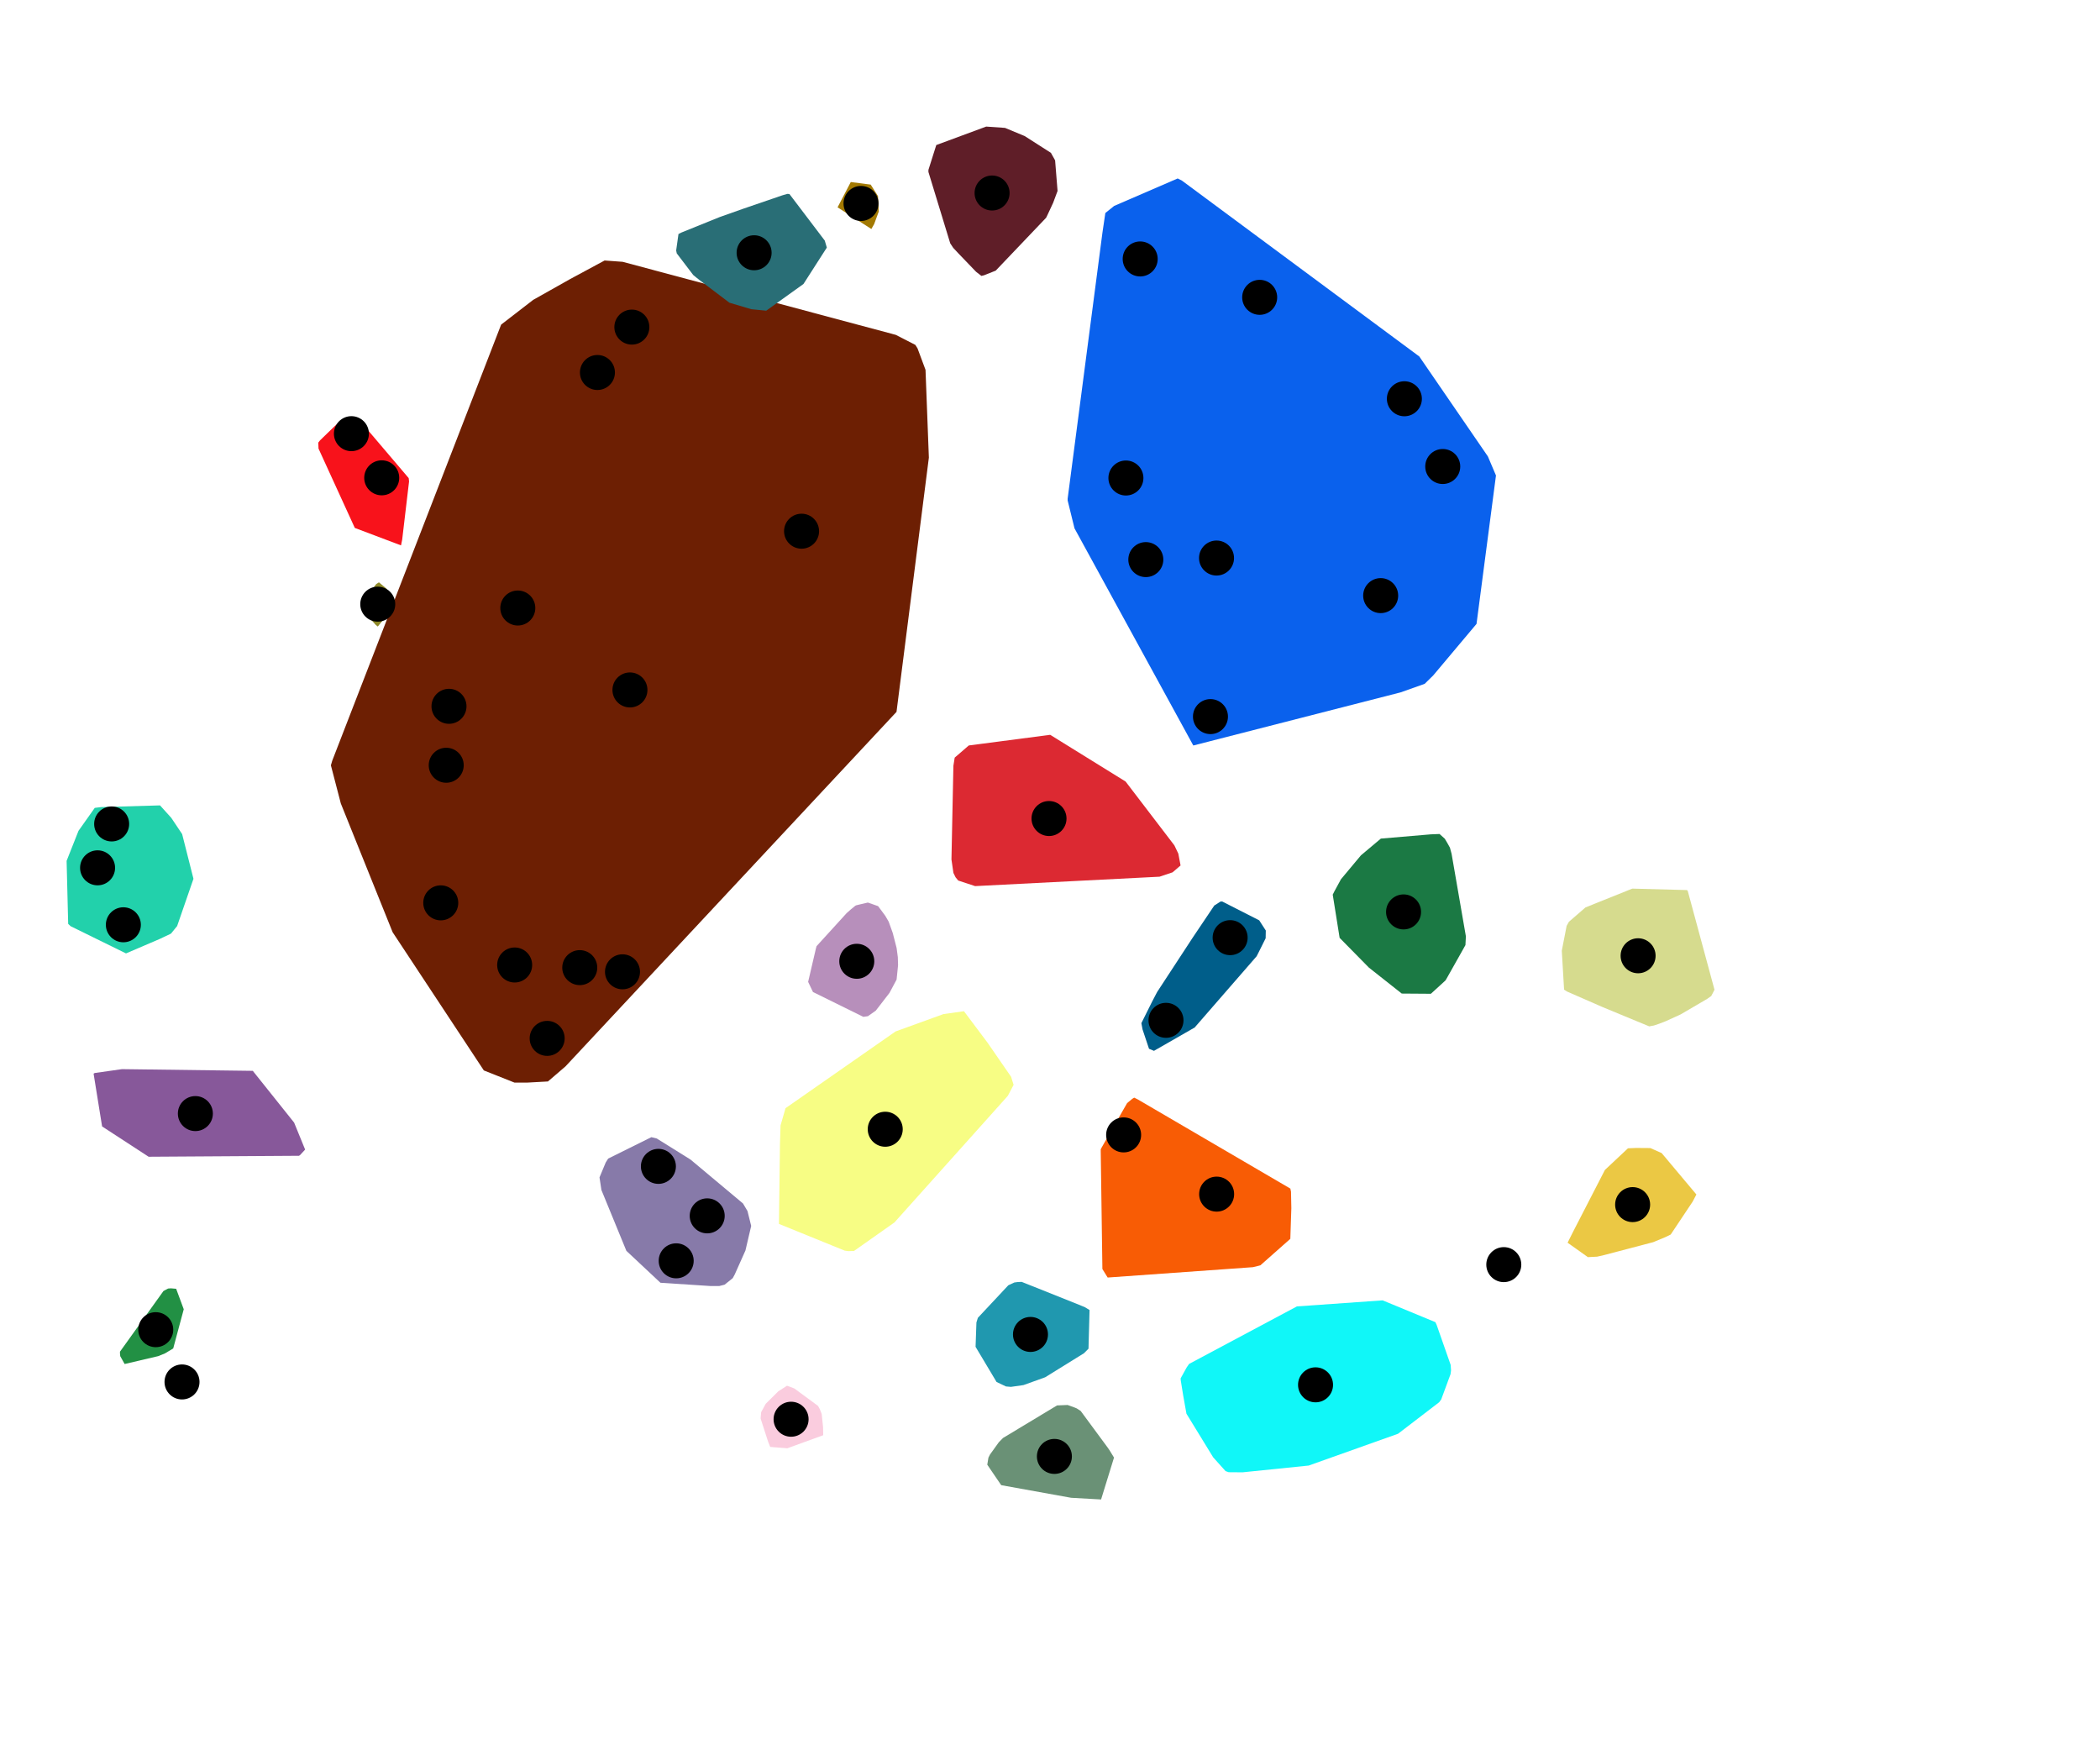 <svg xmlns="http://www.w3.org/2000/svg" width="1200" height="1000">
  <g transform="translate(-1100, -5)" >
  <polygon points="907.89,749.51 907.97,749.23 908.74,747.46 920.2,729.43 923.18,728.31 924.23,728.52 928.79,730.84 954.89,744.59 954.93,745.94 953.62,752.17 948.22,774.19 944.35,774.9 928.54,772.88 926.65,772.34 907.89,750.51 " fill="rgb(145, 225, 114)"/>
  <polygon points="1004.94,768.64 1003.94,769.64 978.3,745.18 962.71,713.33 962.71,712.33 972.2,701 988.69,693.34 997.74,691.78 1003.07,693.16 1020.58,731.75 " fill="rgb(254, 219, 192)"/>
  <polygon points="845.33,380.48 870.78,363.33 874.45,363.74 896.61,371.93 909.11,382.07 913.89,386.15 914.77,387.61 919.23,408.85 923.74,439.62 923.06,440.98 921.12,441.76 901.31,443.11 897.81,443.02 890.51,442.2 860.15,431.11 858.06,430.08 854.77,425.57 852.46,421.36 845.33,381.48 " fill="rgb(51, 31, 190)"/>
  <polygon points="1168.56,777.26 1193.4,742.61 1196.06,741.19 1197.63,741.07 1200.66,741.33 1205,753.03 1198.98,775.42 1194.33,778.21 1190.46,779.8 1171.22,784.31 1168.71,779.83 1168.56,778.26 " fill="rgb(34, 144, 68)"/>
  <polygon points="1184.93,665.89 1158.34,648.57 1153.48,618.43 1153.66,618.31 1154.12,618.05 1169.71,615.84 1244.45,616.81 1268.07,646.38 1274.36,661.79 1271.45,664.95 1270.85,665.34 " fill="rgb(135, 88, 154)"/>
  <polygon points="1200.97,792.93 1203.09,791.84 1206.23,791.53 1207.01,795.16 1204.74,798.26 1202.94,797.4 1201.5,795.94 1200.63,793.26 " fill="rgb(158, 236, 131)"/>
  <polygon points="1154.14,466.57 1157.76,466.12 1191.45,465.15 1197.88,472.28 1204.08,481.54 1210.55,507.09 1201.22,534.08 1197.7,538.41 1191.35,541.42 1172,549.72 1140.33,534.16 1138.96,532.84 1138.06,496.84 1144.86,479.68 " fill="rgb(34, 209, 171)"/>
  <polygon points="1302.75,306.63 1282.01,261.29 1281.88,257.88 1282.87,256.6 1291.04,248.66 1293.86,246.22 1301.45,245.92 1306.07,245.86 1333.54,278.16 1333.75,280.05 1329.81,313.38 1329.15,316.6 " fill="rgb(248, 18, 27)"/>
  <polygon points="1320.94,341.39 1321.16,342.14 1320.55,357.19 1315.88,362.96 1314.64,361.98 1310.19,356.91 1310.78,345.9 1312.48,342 1314.99,338.69 1316.54,337.71 " fill="rgb(142, 137, 39)"/>
  <polygon points="1289.87,439.56 1386.36,190.47 1404.66,176.34 1425.9,164.38 1445.49,153.83 1455.77,154.58 1611.88,196.32 1623.06,202.05 1624.3,204.03 1628.87,216.31 1630.78,266.45 1612.29,411.72 1423.17,614.24 1413.11,622.88 1401.43,623.52 1394.02,623.54 1376.48,616.58 1324.36,537.62 1294.75,464.04 1289.08,442.25 " fill="rgb(109, 31, 3)"/>
  <polygon points="1544.73,799.92 1549.71,796.72 1549.9,796.78 1553.9,798.27 1567.43,808.24 1568.48,810.13 1569.28,812.16 1569.56,812.99 1570.31,820.27 1570.41,824.99 1549.89,832.46 1540.11,831.68 1538.94,828.75 1534.63,815.45 1534.94,811.81 1537.55,807.05 " fill="rgb(250, 204, 222)"/>
  <polygon points="1446.14,669.14 1447.53,666.94 1472.21,654.71 1475.28,655.46 1494.58,667.5 1524.57,692.59 1527.14,696.91 1529.25,705.42 1525.97,719.45 1519.85,733.15 1518.7,735.26 1514.05,738.99 1511.03,739.75 1505.76,739.74 1477.4,737.89 1457.93,719.65 1443.66,684.88 1442.58,677.68 " fill="rgb(135, 122, 169)"/>
  <polygon points="1545.69,658.87 1546.02,648.01 1548.87,638.15 1611.76,594.3 1639.11,584.39 1650.83,582.74 1664.27,600.66 1677.76,620.2 1679.2,624.81 1675.88,631.12 1611.11,703.43 1588.01,719.71 1584.86,719.82 1582.68,719.53 1545.12,704.26 " fill="rgb(247, 253, 132)"/>
  <polygon points="1595.95,585.59 1593.32,585.96 1564.55,571.77 1561.79,565.98 1566.21,547.04 1566.61,545.57 1583.82,526.68 1586.21,524.57 1588.72,522.51 1589.19,522.26 1591.33,521.73 1595.93,520.66 1601.77,522.71 1604.88,526.88 1605.88,528.24 1607.81,531.57 1608.89,534.55 1610.15,538.07 1612.35,546.61 1613.04,551.84 1613.18,556.44 1612.34,564.68 1608.26,572.31 1600.43,582.43 " fill="rgb(183, 143, 187)"/>
  <polygon points="1511.01,129.11 1512.29,128.65 1524.8,124.22 1547.11,116.58 1549.91,115.77 1551.11,115.86 1571.3,142.46 1572.47,146.45 1559.12,167.26 1537.84,182.51 1529.31,181.66 1516.82,177.95 1499.61,164.93 1497.78,163.48 1496.13,162.12 1486.72,149.77 1486.38,148.1 1487.7,138.71 1489.37,137.86 " fill="rgb(41, 110, 118)"/>
  <polygon points="1597.92,135.83 1578.61,123.46 1586.16,109 1597.54,110.47 1601.72,117.05 1602.17,125.82 1599.5,133.07 " fill="rgb(162, 121, 2)"/>
  <polygon points="1729.19,861.7 1712.08,860.74 1672.12,853.53 1664.16,841.84 1664.81,837.82 1665.7,836.04 1670.75,829.02 1673.15,826.57 1704.02,807.97 1710.06,807.72 1714.19,809.22 1715.31,809.69 1717.54,811.14 1732.86,831.91 1734,833.56 1736.58,837.77 " fill="rgb(106, 145, 118)"/>
  <polygon points="1681.5,737.48 1683.81,737.38 1714.61,749.66 1720,751.88 1722.6,753.48 1722,775.55 1719.42,778.15 1697.24,791.89 1684.85,796.35 1677.7,797.37 1674.83,797.13 1669.46,794.57 1657.47,774.49 1657.96,760.56 1658.78,757.92 1676.18,739.33 1679.6,737.74 " fill="rgb(32, 152, 175)"/>
  <polygon points="1841.09,751.4 1890.07,747.94 1920.22,760.4 1920.96,762.01 1928.96,784.85 1929.16,787.92 1928.89,790.08 1923.55,804.55 1922.37,806.16 1898.88,824.16 1847.81,842.33 1810.05,846.19 1802.08,846.13 1800.32,845.5 1793.25,837.63 1777.97,812.7 1776.13,802.41 1774.7,793.57 1774.65,792.5 1778.08,786.3 1779.46,784.28 " fill="rgb(16, 247, 248)"/>
  <polygon points="1728.99,661.63 1729.56,660.54 1744.08,635.23 1747.02,632.8 1748.11,632.12 1750.11,633.11 1837.35,684.09 1837.72,685.87 1837.91,695.28 1837.33,712.78 1820.23,727.91 1817.87,728.54 1815.91,728.99 1732.95,734.9 1729.94,730.04 1728.99,662.63 " fill="rgb(248, 92, 5)"/>
  <polygon points="1761.22,571.77 1781.54,540.71 1793.87,522.37 1797.46,520.08 1798.46,520.08 1819.55,530.82 1823.31,536.64 1823.23,541.06 1819.03,549.48 1818.07,551.35 1782.67,592.05 1759.42,605.38 1756.58,604.21 1752.88,593.14 1752.21,589.57 1758.35,577.26 " fill="rgb(0, 94, 138)"/>
  <polygon points="1700.11,424.83 1743.2,451.52 1771.08,488 1773.33,492.71 1774.61,499.48 1770.05,503.39 1762.6,505.89 1657.21,511.27 1647.55,508.08 1646.04,506.23 1644.81,503.73 1643.69,496.05 1644.8,442.5 1645.54,437.86 1653.59,430.91 " fill="rgb(220, 41, 50)"/>
  <polygon points="1710.08,289.92 1729.95,138.04 1731.62,126.71 1736.63,122.67 1772.96,106.96 1775.43,108.22 1911.02,208.66 1950.22,265.78 1954.84,276.66 1943.73,361.45 1918.99,390.89 1914.1,395.7 1900.3,400.59 1781.89,430.93 1714,306.86 1710.08,290.92 " fill="rgb(10, 97, 237)"/>
  <polygon points="1866.27,507.34 1877.67,493.69 1889.06,484.12 1917.58,481.69 1922.6,481.49 1925.58,484.17 1927.05,486.63 1928.54,489.33 1929.48,492.82 1937.65,539.97 1937.39,544.96 1936.01,547.44 1926.53,564.27 1925.93,565.22 1917.64,572.78 1901,572.66 1882.21,557.81 1865.5,540.83 1861.56,516.15 1862.52,514.23 " fill="rgb(27, 121, 68)"/>
  <polygon points="1630.53,102.25 1630.56,101.97 1635.02,87.87 1663.54,77.32 1674.3,78.07 1685.53,82.73 1700.53,92.33 1702.92,96.62 1704.32,114.1 1701.79,120.88 1698.61,127.71 1697.78,129.41 1668.97,159.63 1662.35,162.26 1660.8,162.64 1657.74,160.26 1647.51,149.62 1644.72,146.63 1642.99,144.03 1630.53,103.25 " fill="rgb(95, 30, 40)"/>
  <polygon points="2080.43,1219.36 2088.93,1227.09 2090.35,1228.67 2097.02,1242.66 2096.54,1243.58 2085.2,1251.49 2080.1,1249.75 2075.92,1219.89 2075.95,1219.75 2077.08,1217.77 " fill="rgb(145, 163, 230)"/>
  <polygon points="2152.55,1259.5 2151.41,1261.38 2139.66,1280.49 2128.98,1293.75 2115.11,1300.7 2110.6,1299.24 2109.34,1298.5 2105.99,1294.6 2115.75,1241.2 2116.38,1240.42 2139.34,1243.56 " fill="rgb(205, 51, 99)"/>
  <polygon points="1957.4,723.11 1958.97,721.88 1960.25,722.5 1964.38,726.96 1960.08,733.13 1956.81,731.38 1954.51,728.72 1955.48,726.81 1956.64,724.55 " fill="rgb(40, 12, 158)"/>
  <polygon points="2017.09,673.43 2030.26,661.07 2034.93,660.87 2043.05,660.93 2049.53,663.81 2069.37,687.46 2067.24,691.52 2054.69,710.33 2051.61,711.83 2044.65,714.71 2015.73,722.3 2012.61,722.98 2007.37,723.25 1995.77,715.01 1998.86,708.84 " fill="rgb(235, 200, 68)"/>
  <polygon points="2015.82,580.41 1995.34,571.45 1993.76,570.41 1992.45,548.17 1995.22,533.97 1996.52,531.65 2006,523.44 2032.74,512.7 2063.98,513.53 2064.43,514.03 2079.71,570.47 2078.79,572.27 2077.84,574.08 2075.54,575.69 2060.33,584.59 2051.8,588.47 2048.29,589.83 2045.11,590.91 2042.41,591.4 " fill="rgb(214, 219, 142)"/>
  <circle cx="1699.438" cy="472.654" r="10" />
  <circle cx="884.686" cy="405.218" r="10" />
  <circle cx="1743.381" cy="278.101" r="10" />
  <circle cx="1754.756" cy="324.721" r="10" />
  <circle cx="1795.159" cy="323.828" r="10" />
  <circle cx="1791.691" cy="414.419" r="10" />
  <circle cx="993.386" cy="726.36" r="10" />
  <circle cx="1795.223" cy="687.249" r="10" />
  <circle cx="1888.956" cy="345.299" r="10" />
  <circle cx="1902.033" cy="526.011" r="10" />
  <circle cx="2036.058" cy="551.066" r="10" />
  <circle cx="932.357" cy="752.367" r="10" />
  <circle cx="1356.569" cy="408.542" r="10" />
  <circle cx="1354.986" cy="442.22" r="10" />
  <circle cx="1459.968" cy="399.192" r="10" />
  <circle cx="1558.035" cy="308.496" r="10" />
  <circle cx="1441.389" cy="217.82" r="10" />
  <circle cx="1461.064" cy="191.885" r="10" />
  <circle cx="1851.738" cy="796.205" r="10" />
  <circle cx="1605.849" cy="650.175" r="10" />
  <circle cx="1742.077" cy="653.414" r="10" />
  <circle cx="1766.283" cy="587.954" r="10" />
  <circle cx="1666.903" cy="115.278" r="10" />
  <circle cx="1211.64" cy="641.231" r="10" />
  <circle cx="1163.803" cy="475.749" r="10" />
  <circle cx="1155.756" cy="500.822" r="10" />
  <circle cx="1170.489" cy="533.362" r="10" />
  <circle cx="1318.124" cy="278" r="10" />
  <circle cx="1300.807" cy="252.77" r="10" />
  <circle cx="1476.228" cy="671.391" r="10" />
  <circle cx="1486.393" cy="725.353" r="10" />
  <circle cx="1504.119" cy="699.666" r="10" />
  <circle cx="1431.293" cy="557.842" r="10" />
  <circle cx="1412.665" cy="598.264" r="10" />
  <circle cx="1589.591" cy="554.216" r="10" />
  <circle cx="1395.889" cy="352.381" r="10" />
  <circle cx="1351.862" cy="520.831" r="10" />
  <circle cx="1394.098" cy="556.333" r="10" />
  <circle cx="1455.713" cy="560.23" r="10" />
  <circle cx="1530.921" cy="149.415" r="10" />
  <circle cx="1688.843" cy="767.414" r="10" />
  <circle cx="1802.934" cy="540.716" r="10" />
  <circle cx="1751.533" cy="152.946" r="10" />
  <circle cx="1819.818" cy="174.877" r="10" />
  <circle cx="2126.653" cy="1268.811" r="10" />
  <circle cx="2032.932" cy="693.238" r="10" />
  <circle cx="1902.504" cy="232.826" r="10" />
  <circle cx="1924.424" cy="271.528" r="10" />
  <circle cx="1188.998" cy="764.695" r="10" />
  <circle cx="1204.009" cy="794.558" r="10" />
  <circle cx="1315.86" cy="350.181" r="10" />
  <circle cx="1552.05" cy="815.861" r="10" />
  <circle cx="1592.011" cy="121.237" r="10" />
  <circle cx="1702.511" cy="837.103" r="10" />
  <circle cx="2085.083" cy="1236.005" r="10" />
  <circle cx="1959.311" cy="727.526" r="10" />
  </g>
</svg>